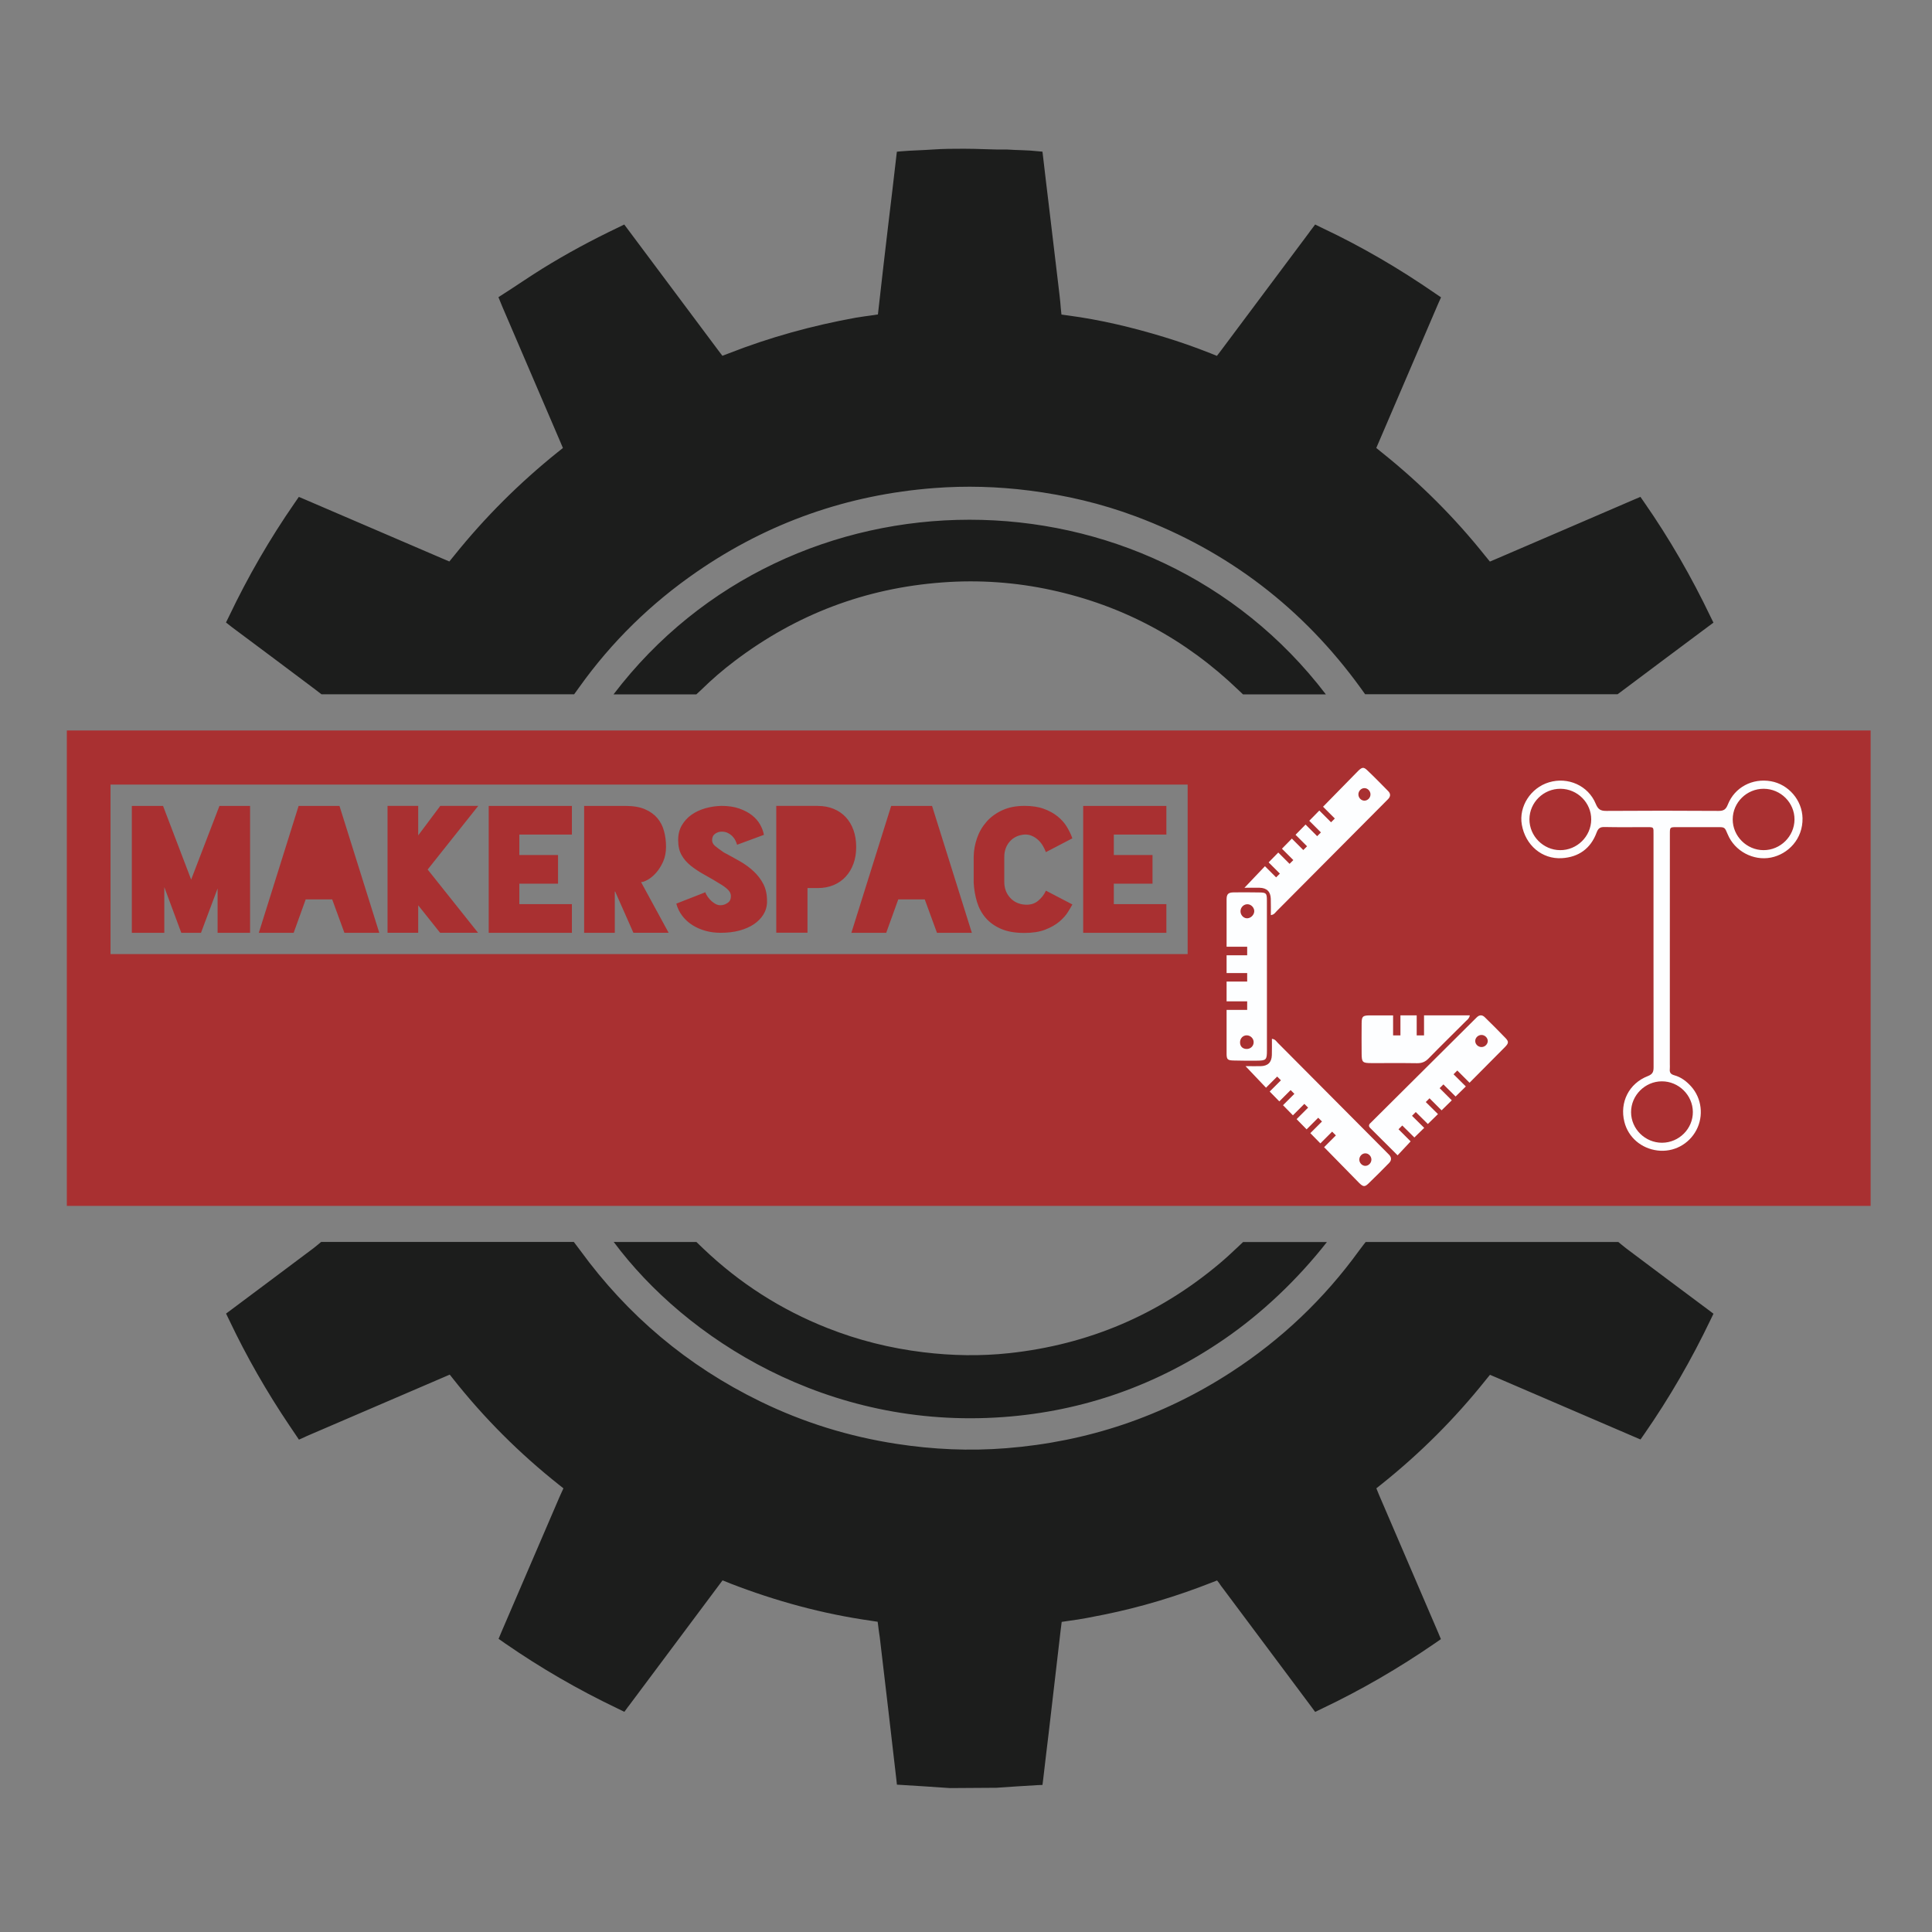 <?xml version="1.0" encoding="utf-8"?>
<!-- Generator: Adobe Illustrator 23.0.3, SVG Export Plug-In . SVG Version: 6.00 Build 0)  -->
<svg version="1.1" id="Logo_x5F_neu" xmlns="http://www.w3.org/2000/svg" xmlns:xlink="http://www.w3.org/1999/xlink" x="0px"
	 y="0px" viewBox="0 0 565.68 565.68" style="enable-background:new 0 0 565.68 565.68;" xml:space="preserve">
<rect x="0" y="0" width="565.68" height="565.68" fill="#808080" stroke="none"/>
<style type="text/css">
	.st0{fill:#1C1D1C;}
	.st1{fill:#A93031;}
	.st2{fill:#FDFEFF;}
</style>
<path id="Zahnrad" class="st0" d="M145.94,87.01c0,0,0.78-0.51,1.32-0.85c3.84-2.44,7.58-5.04,11.44-7.44
	c7.19-4.46,14.63-8.46,22.27-12.1c0.9-0.43,1.81-0.88,1.81-0.88s0.62,0.84,1.24,1.66c8.75,11.72,17.5,23.44,26.26,35.15
	c0.63,0.84,1.23,1.62,1.23,1.62s0.94-0.34,1.83-0.69c12.04-4.73,24.46-8.14,37.18-10.45c1.73-0.31,3.47-0.5,5.21-0.76
	c0.47-0.07,1.32-0.2,1.32-0.2s0.09-0.84,0.15-1.31c0.93-8.42,1.92-16.83,2.91-25.24c0.78-6.59,1.6-13.17,2.33-19.76
	c0.06-0.57,0.16-1.34,0.16-1.34s0.84-0.08,1.27-0.12c3.12-0.27,6.23-0.3,9.33-0.53c3.16-0.22,6.07-0.21,9.08-0.22
	c4.21-0.01,8.37,0.3,12.6,0.23c2.95,0.21,5.91,0.15,8.86,0.49c0.58,0.07,1.49,0.14,1.49,0.14s0.12,1.01,0.19,1.59
	c0.52,4.6,1.09,9.2,1.64,13.8c0.92,7.69,1.84,15.39,2.75,23.09c0.29,2.46,0.61,4.92,0.79,7.39c0.05,0.69,0.19,1.82,0.19,1.82
	s1.2,0.17,1.86,0.26c9.58,1.26,18.94,3.51,28.18,6.32c4.57,1.39,9.07,2.97,13.52,4.73c1.09,0.43,1.96,0.79,1.96,0.79
	s0.58-0.74,1.31-1.72c8.57-11.46,17.13-22.92,25.69-34.38c0.1-0.13,0.18-0.27,0.27-0.39c0.86-1.1,1.49-1.98,1.49-1.98
	s0.96,0.5,2.3,1.13c11.42,5.4,22.28,11.76,32.67,18.92c1.15,0.79,1.89,1.28,1.89,1.28s-0.35,0.83-0.91,2.04
	c-5.71,13.34-11.44,26.68-17.17,40.02c-0.44,1.03-0.88,2.04-0.88,2.04s0.86,0.72,1.73,1.41c11.16,8.93,21.22,18.96,30.13,30.14
	c0.05,0.06,0.1,0.12,0.15,0.18c0.66,0.81,1.26,1.54,1.26,1.54s0.95-0.4,1.81-0.77c5.93-2.54,11.85-5.09,17.77-7.64
	c7.53-3.24,15.06-6.49,22.59-9.73c0.95-0.41,1.9-0.81,1.9-0.81s0.56,0.82,1.13,1.63c7.4,10.64,13.84,21.84,19.43,33.53
	c0.4,0.83,0.82,1.67,0.82,1.67s-0.8,0.59-1.58,1.17c-8.32,6.22-16.66,12.42-24.96,18.66c-0.51,0.38-1.52,1.13-1.52,1.13l-1.78,0
	l-70.07,0l-2.08,0c0,0-0.83-1.16-1.25-1.75c-16.9-23.36-38.82-40.18-65.83-50.29c-10.11-3.79-20.55-6.24-31.27-7.6
	c-9.24-1.17-18.52-1.44-27.77-0.73c-25.35,1.93-48.58,10.07-69.54,24.51c-13.42,9.25-24.94,20.49-34.41,33.77l-1.52,2.1l-71.71,0
	l-2.28,0l-1.87-1.44c-8.1-6.12-16.25-12.16-24.38-18.24l-1.7-1.34l0.92-1.87c5.51-11.55,11.89-22.6,19.18-33.12l1.23-1.78l1.94,0.82
	c13.39,5.75,26.77,11.5,40.15,17.25c1,0.43,1.98,0.84,1.98,0.84s0.71-0.85,1.4-1.72c9-11.21,19.12-21.29,30.32-30.29
	c0.78-0.63,1.53-1.22,1.53-1.22s-0.39-0.95-0.78-1.84c-5.66-13.19-11.32-26.39-16.98-39.58L145.94,87.01z M303.72,522.68
	c0.57-0.03,1.51-0.06,1.51-0.06s0.14-1.05,0.21-1.64c0.5-4.53,1.08-9.04,1.61-13.57c1.18-10.08,2.34-20.16,3.52-30.24
	c0.14-1.22,0.29-2.29,0.29-2.29s1.27-0.2,2.24-0.33c3.4-0.44,6.76-1.11,10.12-1.79c10.8-2.18,21.3-5.37,31.54-9.39
	c0.61-0.24,1.59-0.62,1.59-0.62s0.66,0.77,0.97,1.31c0.16,0.27,0.38,0.52,0.57,0.77c8.61,11.53,17.21,23.06,25.83,34.58
	c0.75,1,1.35,1.83,1.35,1.83s0.9-0.44,2.07-1c11.48-5.46,22.43-11.83,32.9-19.03c0.93-0.64,1.85-1.28,1.85-1.28
	s-0.42-1.03-0.85-2.04c-5.76-13.41-11.52-26.82-17.28-40.23c-0.4-0.94-0.77-1.89-0.77-1.89s0.76-0.6,1.52-1.21
	c11.29-9.02,21.46-19.17,30.48-30.47c0.63-0.78,1.26-1.55,1.26-1.55s1,0.41,2,0.84c13.39,5.75,26.77,11.51,40.16,17.27
	c0.93,0.4,1.92,0.82,1.92,0.82s0.55-0.79,1.13-1.62c7.39-10.64,13.84-21.84,19.43-33.53c0.37-0.77,0.81-1.67,0.81-1.67
	s-0.71-0.55-1.55-1.17c-8-5.98-16.02-11.93-23.99-17.95c-0.61-0.46-2.32-1.88-2.32-1.88l-1.62,0l-70.55,0l-1.81,0
	c0,0-1.35,1.72-1.89,2.47c-10.28,14.21-22.8,26.09-37.51,35.64c-20.06,13.02-42.07,20.39-65.88,22.27
	c-10.71,0.85-21.39,0.37-32.04-1.27c-13.96-2.14-27.29-6.26-39.98-12.45c-21.24-10.36-38.8-25.13-52.7-44.23
	c-0.51-0.71-1.84-2.44-1.84-2.44l-1.89,0l-70.55,0l-1.55-0.01c0,0-1.61,1.36-2.18,1.79c-7.97,6.02-16.01,11.95-23.99,17.95
	c-0.96,0.72-1.67,1.24-1.67,1.24s0.41,0.83,0.96,1.98c5.08,10.69,10.95,20.93,17.56,30.75c0.62,0.93,1.26,1.85,1.88,2.78
	c0.45,0.68,0.94,1.4,0.94,1.4s0.92-0.42,1.55-0.69c-0.03,0.02,0.75-0.36,0.75-0.36c13.39-5.75,26.73-11.48,40.11-17.24
	c0.62-0.26,1.74-0.75,1.74-0.75s0.51,0.65,0.85,1.07c9.2,11.67,19.65,22.1,31.3,31.32c0.44,0.35,1.14,0.9,1.14,0.9
	s-0.35,0.81-0.58,1.27c-0.21,0.49-0.4,0.87-0.59,1.31c-5.64,13.11-11.28,26.23-16.92,39.34c-0.46,1.08-0.9,2.15-0.9,2.15
	s0.98,0.7,1.99,1.39c10.39,7.18,21.29,13.49,32.69,18.93c0.43,0.21,0.86,0.42,1.29,0.63c0.29,0.14,0.86,0.42,0.86,0.42
	s0.37-0.48,0.58-0.78c0.26-0.4,0.57-0.77,0.86-1.15c8.66-11.59,17.31-23.18,25.97-34.77c0.68-0.91,1.34-1.79,1.34-1.79
	s1.09,0.43,2.12,0.84c0.07,0.03,0.14,0.07,0.22,0.1c13.27,5.13,26.91,8.86,41.01,10.87c1.02,0.15,2.06,0.31,2.06,0.31
	s0.16,1.05,0.28,2.17c0.09,0.79,0.24,1.58,0.34,2.37c1.63,13.89,3.28,27.77,4.86,41.66c0.07,0.59,0.16,1.5,0.16,1.5
	s0.88,0.05,1.39,0.08c4.71,0.27,9.41,0.6,14.11,0.92c4.55-0.03,9.11-0.06,13.66-0.09C295.74,523.2,299.73,522.88,303.72,522.68z
	 M203.88,203.31c0,0,1.07-0.97,1.41-1.3c3.08-3.04,6.35-5.85,9.8-8.46c18.02-13.66,38.26-21.35,60.84-23.02
	c10.77-0.8,21.41-0.05,31.91,2.23c21.01,4.55,39.26,14.38,54.76,29.27c0.47,0.46,1.35,1.28,1.35,1.28l1.57,0l20.97,0h1.72
	c-52.06-68.23-156.73-68.13-208.57,0L203.88,203.31z M293.73,414.91c23.56-1.71,45.13-9.38,64.63-22.75
	c11.18-7.66,21.63-17.62,30.15-28.49l-1.77,0l-21.83,0l-0.95,0c0,0-1.25,1.18-1.61,1.52c-1.74,1.65-3.5,3.28-5.34,4.82
	c-17.84,15-38.4,23.69-61.54,26.19c-8.36,0.9-16.74,0.75-25.12-0.27c-9.71-1.18-19.1-3.52-28.17-7.12
	c-13.59-5.38-25.67-13.13-36.25-23.22c-0.5-0.48-2.03-1.95-2.03-1.95l-1.34,0.01h-8.4l-14.46-0.01
	C200.82,392,242.29,418.65,293.73,414.91z"/>
<path id="Box" class="st1" d="M19.57,213.88v139.2h528.14v-139.2H19.57z M347.75,279.35H32.36v-49.63h315.38V279.35z"/>
<path id="T" class="st2" d="M488.92,278.46c0,11.04,0,22.08,0,33.11c0,0.48,0.04,0.96-0.01,1.44c-0.1,1.03,0.26,1.53,1.34,1.83
	c1.96,0.54,3.56,1.76,4.92,3.28c3.09,3.46,3.71,8.61,1.52,12.76c-2.2,4.18-6.7,6.55-11.36,5.98c-4.78-0.58-8.59-3.86-9.72-8.38
	c-1.43-5.71,1.31-11.25,6.87-13.41c1.45-0.56,1.68-1.29,1.68-2.62c-0.03-22.72-0.02-45.43-0.02-68.15c0-2.17,0.15-2.12-2.06-2.12
	c-4.08,0.01-8.16,0.06-12.24-0.03c-1.31-0.03-1.89,0.34-2.37,1.64c-1.73,4.66-5.24,7.18-10.16,7.48c-5.83,0.35-10.68-3.8-11.73-9.81
	c-0.93-5.3,2.59-10.79,7.95-12.4c5.56-1.68,11.51,0.96,13.7,6.3c0.66,1.61,1.4,2.08,3.07,2.07c10.96-0.08,21.92-0.07,32.87,0
	c1.52,0.01,2.16-0.42,2.73-1.86c2.01-5.08,7.22-7.79,12.64-6.82c5.11,0.91,9.12,5.5,9.23,10.81c0.12,6.12-4.24,10.54-9.24,11.53
	c-5.14,1.02-10.63-1.86-12.68-6.83c-0.86-2.07-0.86-2.08-2.95-2.08c-4,0-8-0.01-12,0c-1.94,0.01-1.97,0.02-1.97,1.94
	C488.92,255.58,488.92,267.02,488.92,278.46z M465.9,239.98c0.05-4.91-4.02-9-8.99-9.03c-4.97-0.03-9.07,3.99-9.1,8.92
	c-0.02,4.91,4.06,9.03,8.99,9.05C461.74,248.95,465.85,244.91,465.9,239.98z M525.42,239.95c0.03-4.92-4.05-8.99-9.02-9
	c-4.97-0.02-9.06,4.02-9.07,8.95c-0.01,4.92,4.09,9.01,9.02,9.02C521.29,248.93,525.39,244.88,525.42,239.95z M477.57,325.65
	c0.02,4.92,4.13,8.96,9.09,8.94c4.97-0.03,9.04-4.12,9-9.03c-0.04-4.92-4.16-8.97-9.09-8.95
	C481.64,316.62,477.55,320.74,477.57,325.65z"/>
<path id="G" class="st2" d="M430.36,297.29c-0.19,0.94-0.7,1.24-1.08,1.62c-3.68,3.68-7.4,7.31-11.03,11.03
	c-0.98,1-1.98,1.38-3.36,1.36c-4.48-0.07-8.96-0.01-13.43-0.03c-2.53-0.01-2.76-0.25-2.78-2.75c-0.02-2.96-0.03-5.92,0-8.88
	c0.02-1.99,0.29-2.28,2.16-2.34l7.05,0v5.86h2.15v-5.87l4.76,0v5.87h2.15v-5.87L430.36,297.29z M401.14,330.22
	c-0.76-0.76,0.16-1.43,0.16-1.43c10.59-10.56,19.5-19.4,30.1-29.94c0.34-0.34,0.67-0.68,1.02-1.01c0.78-0.74,1.59-0.73,2.33,0.01
	c2.05,2.02,4.11,4.04,6.09,6.12c0.96,1.02,0.9,1.49-0.23,2.64l-10.34,10.41l-3.58-3.58l-1.1,1.1l3.6,3.57l-3,2.94l-3.57-3.54
	l-1.1,1.1l3.56,3.56l-2.99,2.93l-3.53-3.53l-1.1,1.1l3.57,3.53l-2.96,2.9l-3.54-3.5l-1.1,1.1l3.57,3.53l-2.88,2.82l-3.54-3.51
	l-1.1,1.1l3.55,3.55l-3.82,4.08L401.14,330.22z M431.94,304.81c0,0.95,0.85,1.76,1.84,1.76c0.98,0,1.83-0.83,1.83-1.77
	c-0.01-0.95-0.87-1.77-1.84-1.77C432.78,303.03,431.93,303.85,431.94,304.81z M406.72,340.51c-2.02,2.05-4.04,4.11-6.12,6.09
	c-1.02,0.96-1.49,0.9-2.64-0.23l-10.27-10.48l3.45-3.45l-1.1-1.1l-3.44,3.44l-2.94-3l3.41-3.41l-1.1-1.1l-3.4,3.4l-2.93-2.99
	l3.37-3.37l-1.1-1.1l-3.35,3.35l-2.9-2.96l3.33-3.33l-1.1-1.1l-3.31,3.31l-2.82-2.88l3.29-3.29l-1.1-1.1l-3.27,3.27l-0.09-0.1
	c-2.03-2.13-3.93-4.13-5.91-6.22c1.41,0,2.91,0.04,4.4,0.01c2.14-0.04,3.24-1.1,3.31-3.21c0.05-1.57,0.02-3.15,0.02-4.8
	c0.99,0.12,1.29,0.75,1.71,1.17c10.56,10.59,21.1,21.2,31.64,31.81c0.34,0.34,0.68,0.67,1.01,1.02
	C407.47,338.95,407.45,339.76,406.72,340.51z M399.76,337.69c-0.95,0-1.76,0.85-1.76,1.84c0,0.98,0.83,1.83,1.77,1.83
	c0.95-0.01,1.77-0.87,1.77-1.84C401.54,338.53,400.71,337.68,399.76,337.69z M370.95,285.98c0,7.2,0.01,14.39,0,21.59
	c0,2.77-0.2,2.97-3.02,2.99c-2.24,0.02-4.47,0.01-6.71-0.05c-1.75-0.04-2.06-0.28-2.08-1.88l0-12.94h6.03v-2.5h-6.03l0-5.79h6.03
	v-2.5h-6.03l0-5.2h6.03v-2.5h-6.03l0-13.93c0.02-1.52,0.52-1.96,2.08-1.99c2.48-0.04,4.95-0.01,7.43,0.02
	c2.11,0.03,2.29,0.2,2.29,2.37C370.96,271.11,370.95,278.55,370.95,285.98z M367.06,305.3c0.09-1.15-0.86-2.16-2.04-2.16
	c-1.07,0-1.91,0.86-1.94,1.99c-0.03,1.19,0.7,1.97,1.87,2C366.07,307.17,366.98,306.38,367.06,305.3z M367.24,266.84
	c0.04-1.02-0.84-2-1.86-2.08c-1.14-0.09-2.14,0.84-2.17,2c-0.03,1.08,0.8,2.04,1.82,2.11C366.12,268.94,367.2,267.95,367.24,266.84z
	 M406.46,233.94c-0.33,0.35-0.67,0.68-1.01,1.02c-10.54,10.61-21.09,21.22-31.64,31.81c-0.42,0.42-0.73,1.05-1.71,1.17
	c0-1.66,0.03-3.23-0.02-4.8c-0.07-2.1-1.17-3.16-3.31-3.21c-1.5-0.03-3,0-4.4,0.01c1.98-2.09,3.88-4.09,5.91-6.22l0.09-0.1
	l3.27,3.27l1.1-1.1l-3.29-3.29l2.82-2.88l3.31,3.31l1.1-1.1l-3.33-3.33l2.9-2.96l3.35,3.35l1.1-1.1l-3.37-3.37l2.93-2.99l3.4,3.4
	l1.1-1.1l-3.41-3.41l2.94-3l3.44,3.44l1.1-1.1l-3.45-3.45l10.27-10.48c1.15-1.13,1.63-1.19,2.64-0.23c2.09,1.98,4.1,4.04,6.12,6.09
	C407.19,232.35,407.2,233.16,406.46,233.94z M401.27,232.6c0-0.98-0.82-1.84-1.77-1.84c-0.95-0.01-1.77,0.85-1.77,1.83
	c0,0.99,0.81,1.84,1.76,1.84C400.45,234.43,401.27,233.58,401.27,232.6z"/>
<path id="Makerspace" class="st1" d="M73.22,235.97v37.15h-9.51v-12.98l-4.86,12.98h-5.77l-4.97-13.38v13.38H38.6v-37.15h9.14
	l8.23,21.57l8.28-21.57H73.22z M100.84,273.12l-3.58-9.79h-7.75l-3.53,9.79h-10.2l11.65-37.15H99.4l11.65,37.15H100.84z
	 M140.02,235.97l-14.8,18.62l14.75,18.52h-11.11l-6.41-8.04v8.04h-8.98v-37.15h8.98v8.64l6.46-8.64H140.02z M167.45,244.36h-15.39
	v5.99h11.33v8.39h-11.33v5.99h15.39v8.39h-24.36v-37.15h24.36V244.36z M185.46,273.12l-5.34-12.08h-0.11v12.08h-8.98v-37.15h12.07
	h0.05c2.28,0,4.18,0.32,5.69,0.97c1.51,0.65,2.72,1.52,3.63,2.6c0.91,1.08,1.56,2.35,1.95,3.79c0.39,1.45,0.59,2.97,0.59,4.57
	c0,1.67-0.29,3.15-0.88,4.44c-0.59,1.3-1.28,2.39-2.08,3.27c-0.8,0.88-1.61,1.55-2.43,2c-0.82,0.45-1.46,0.67-1.92,0.67l8.07,14.83
	H185.46z M224.57,264.48c-0.07,1.2-0.44,2.32-1.1,3.37c-0.66,1.05-1.57,1.96-2.72,2.75c-1.16,0.78-2.56,1.4-4.19,1.85
	c-1.64,0.45-3.49,0.67-5.56,0.67c-1.6,0-3.11-0.2-4.51-0.6c-1.41-0.4-2.68-0.96-3.82-1.7c-1.14-0.73-2.11-1.62-2.91-2.67
	c-0.8-1.05-1.38-2.24-1.74-3.57l8.55-3.35c-0.07,0.03,0.01,0.27,0.24,0.7c0.23,0.43,0.56,0.89,0.99,1.37
	c0.43,0.48,0.95,0.92,1.58,1.3c0.62,0.38,1.29,0.52,2,0.42c0.61-0.07,1.2-0.32,1.79-0.75c0.59-0.43,0.86-1.11,0.83-2.05
	c-0.04-0.57-0.28-1.09-0.72-1.57c-0.45-0.48-1.08-0.99-1.9-1.52c-1.82-1.13-3.5-2.12-5.05-2.97c-1.55-0.85-2.9-1.74-4.06-2.67
	c-1.16-0.93-2.07-1.98-2.72-3.15c-0.66-1.16-0.99-2.63-0.99-4.39c0-1.63,0.36-3.06,1.07-4.29c0.71-1.23,1.66-2.26,2.83-3.1
	c1.18-0.83,2.53-1.46,4.06-1.9c1.53-0.43,3.12-0.67,4.75-0.7c1.96,0,3.68,0.26,5.16,0.77c1.48,0.52,2.72,1.17,3.74,1.97
	s1.81,1.71,2.38,2.72c0.57,1.02,0.94,2.02,1.12,3.02l-7.85,2.9c-0.11-0.37-0.27-0.77-0.48-1.22s-0.51-0.87-0.88-1.25
	c-0.37-0.38-0.82-0.71-1.34-0.97c-0.52-0.27-1.11-0.4-1.79-0.4c-0.71,0-1.36,0.21-1.95,0.62c-0.59,0.42-0.88,1.04-0.88,1.87
	c0,0.63,0.28,1.19,0.83,1.67c0.55,0.48,1.42,1.12,2.59,1.92c1.64,0.87,3.21,1.73,4.73,2.6c1.51,0.87,2.86,1.85,4.03,2.95
	s2.12,2.34,2.83,3.72c0.71,1.38,1.07,3.02,1.07,4.92V264.48z M239.42,235.97c1.71,0,3.26,0.28,4.65,0.85
	c1.39,0.57,2.57,1.37,3.55,2.42c0.98,1.05,1.74,2.31,2.27,3.79c0.53,1.48,0.8,3.14,0.8,4.97c0,1.8-0.27,3.43-0.8,4.89
	c-0.53,1.46-1.29,2.73-2.27,3.79c-0.98,1.07-2.16,1.89-3.55,2.47c-1.39,0.58-2.94,0.87-4.65,0.87h-0.05h-2.94v13.08h-9.14v-37.15
	h12.07H239.42z M274.34,273.12l-3.58-9.79h-7.75l-3.53,9.79h-10.2l11.65-37.15h11.97l11.65,37.15H274.34z M300.1,264.88
	c1.53,0.1,2.8-0.27,3.82-1.1c1.02-0.83,1.79-1.83,2.32-3l7.75,4.04c-0.32,0.6-0.78,1.37-1.36,2.3c-0.59,0.93-1.42,1.85-2.48,2.75
	c-1.07,0.9-2.43,1.67-4.09,2.32c-1.66,0.65-3.7,0.97-6.12,0.97h-0.05c-2.71,0-4.98-0.4-6.81-1.2c-1.83-0.8-3.33-1.87-4.49-3.22
	c-1.16-1.35-2-2.91-2.54-4.69c-0.53-1.78-0.85-3.64-0.96-5.57v-7.69c0.04-1.83,0.37-3.64,0.99-5.42c0.62-1.78,1.55-3.37,2.78-4.77
	s2.77-2.52,4.62-3.37c1.85-0.85,4.01-1.27,6.46-1.27h0.05c2.17,0,4.04,0.28,5.61,0.85c1.57,0.57,2.91,1.3,4.03,2.2
	c1.12,0.9,2.03,1.91,2.72,3.05c0.69,1.13,1.24,2.26,1.63,3.4l-7.75,4.04c-0.21-0.6-0.51-1.21-0.88-1.85
	c-0.37-0.63-0.83-1.2-1.36-1.7c-0.53-0.5-1.14-0.9-1.82-1.2c-0.68-0.3-1.39-0.43-2.14-0.4c-1.82,0.13-3.27,0.81-4.35,2.02
	c-1.09,1.22-1.63,2.74-1.63,4.57v7.24c0,1.83,0.55,3.37,1.66,4.62C296.82,264.05,298.28,264.75,300.1,264.88z M341.51,244.36h-15.39
	v5.99h11.33v8.39h-11.33v5.99h15.39v8.39h-24.36v-37.15h24.36V244.36z"/>
</svg>
